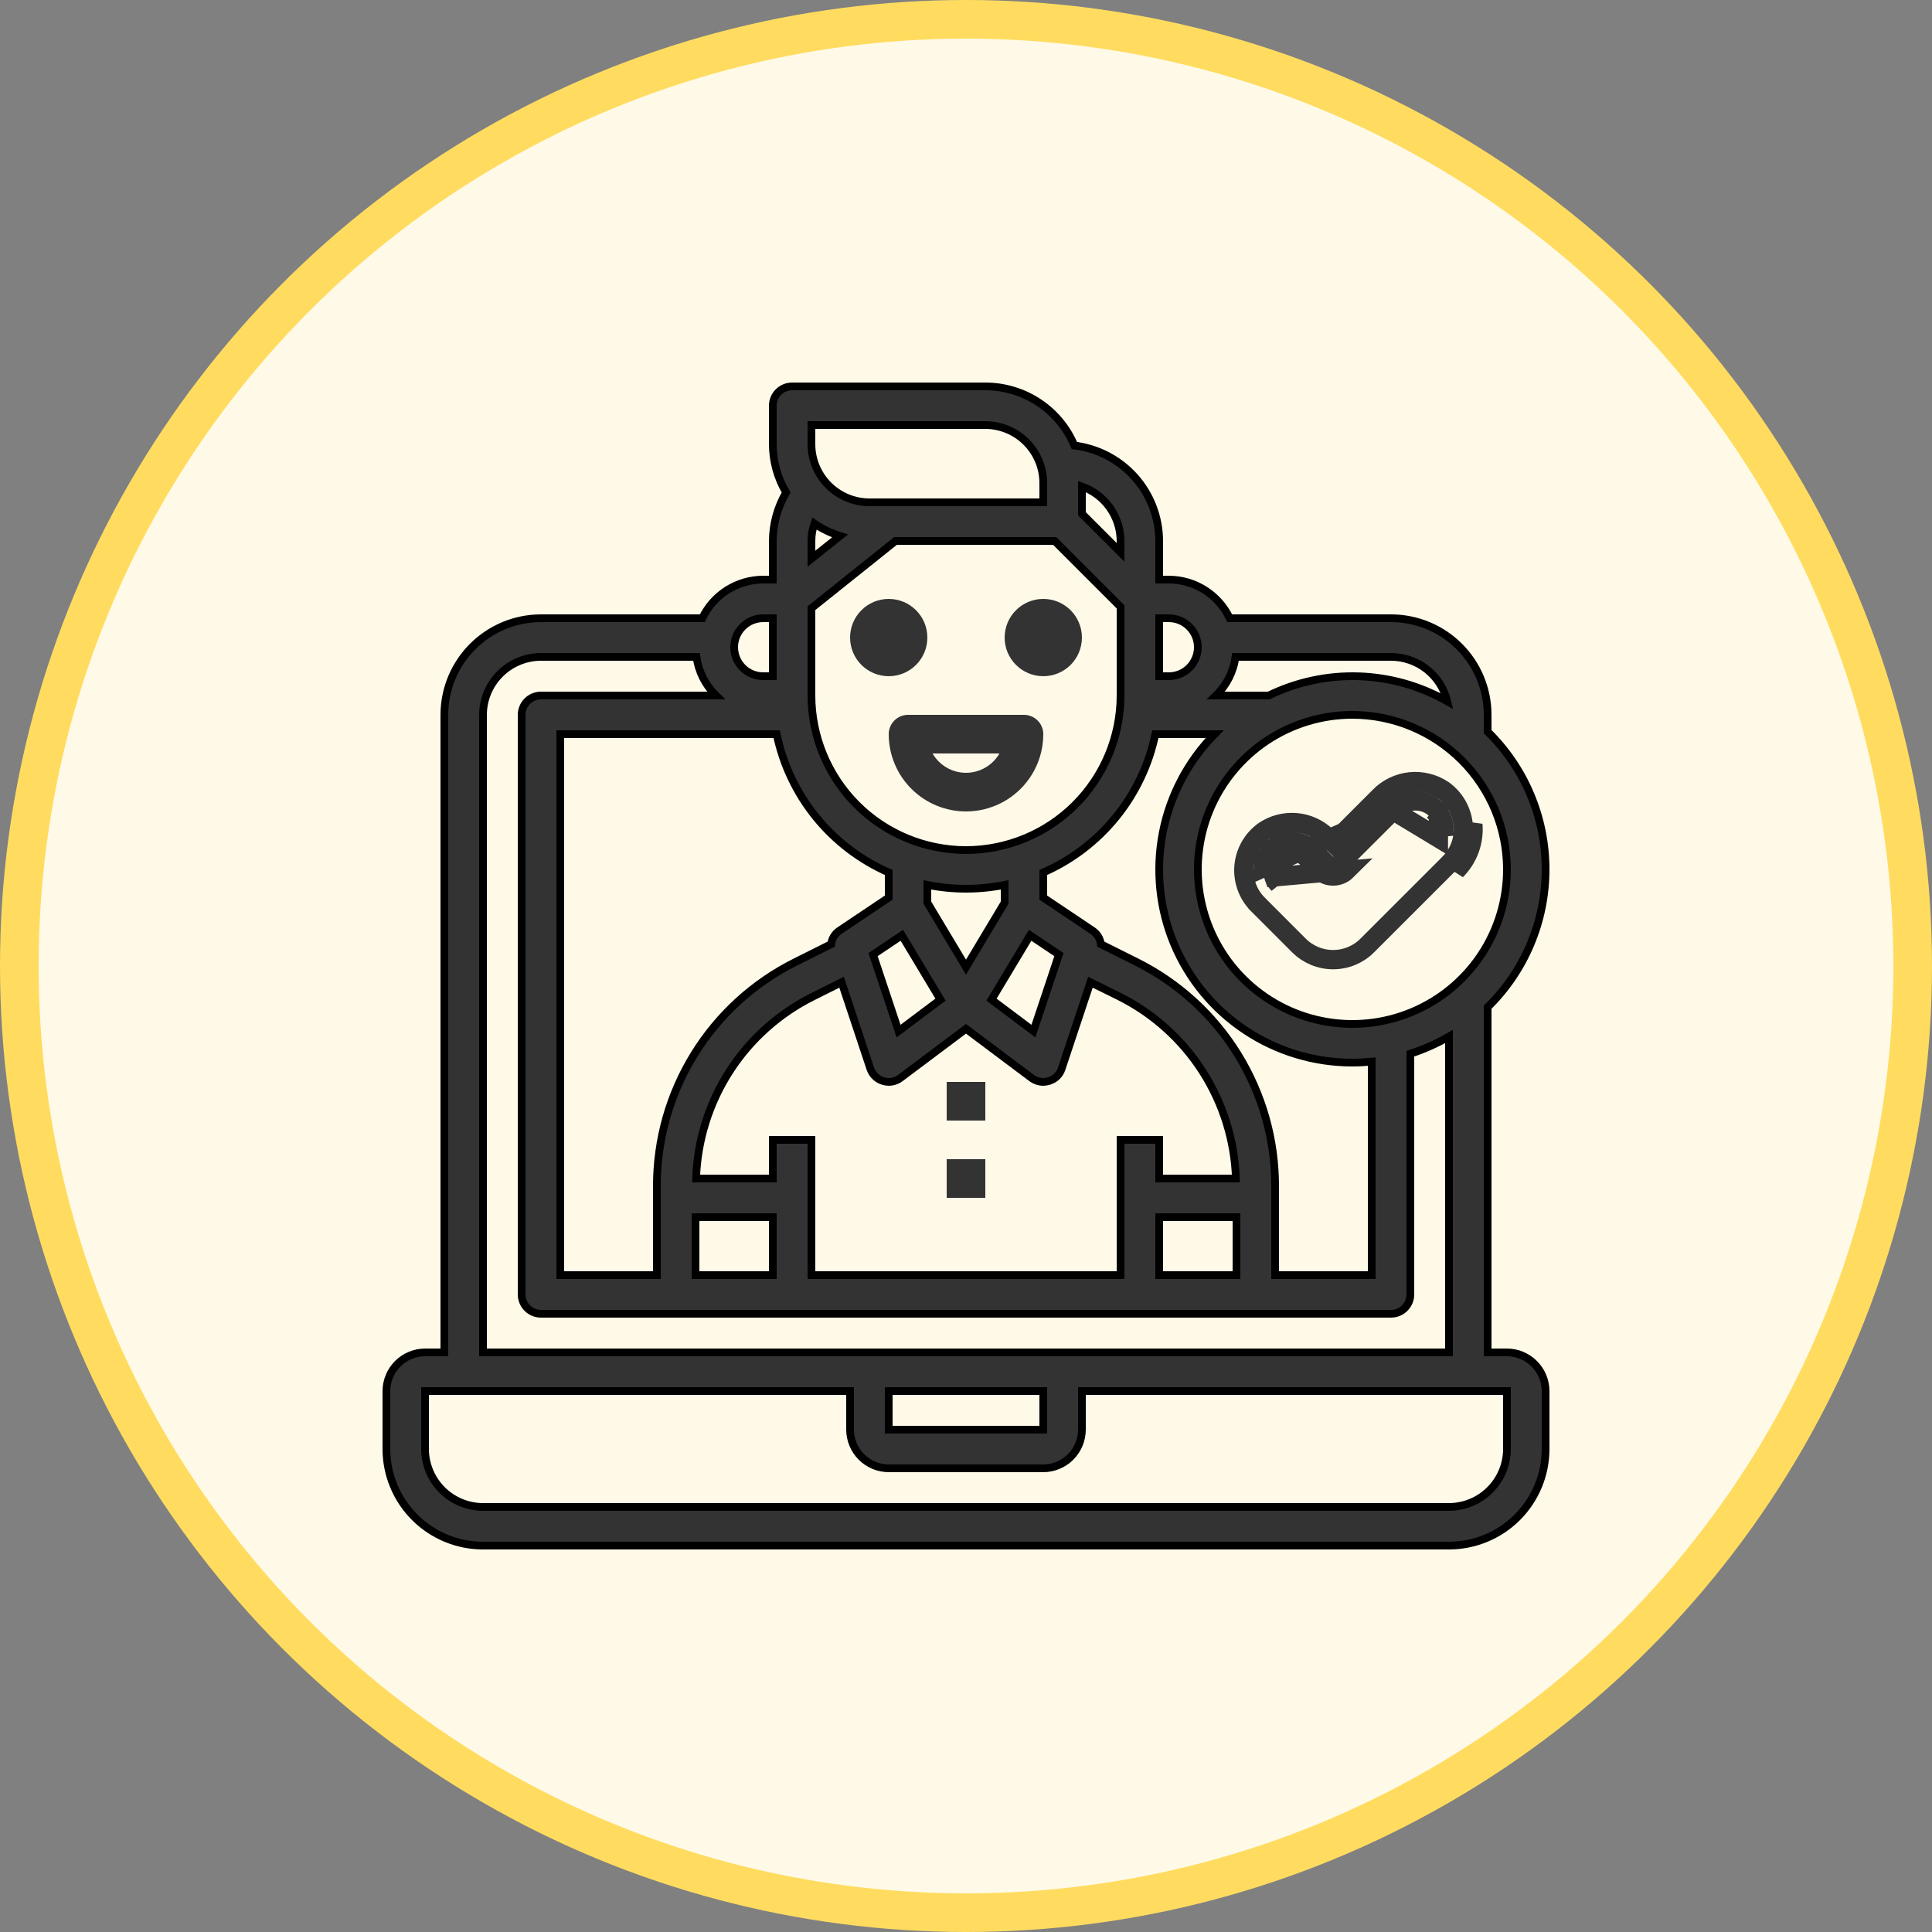 <svg width="100" height="100" viewBox="0 0 100 100" fill="none" xmlns="http://www.w3.org/2000/svg">
<rect x="0" y="0" width="100" height="100" fill="#808080" stroke="none"/>
<circle cx="50" cy="50" r="49" fill="#FFFAE8" stroke="#FFDC60" stroke-width="2"/>
<path d="M65.939 45.39C65.889 45.253 65.87 45.106 65.883 44.961C65.895 44.815 65.94 44.674 66.013 44.547C66.087 44.42 66.187 44.312 66.307 44.228C66.461 44.121 66.645 44.065 66.833 44.067C67.144 44.071 67.442 44.197 67.661 44.418L68.293 45.05C68.481 45.237 68.735 45.343 69 45.343C69.265 45.343 69.519 45.237 69.707 45.05L65.939 45.39ZM65.939 45.39C65.989 45.528 66.069 45.653 66.172 45.756L65.939 45.39ZM72.101 41.952L69.354 44.696L69.353 44.697C69.26 44.79 69.133 44.843 69 44.843C68.867 44.843 68.74 44.79 68.647 44.697L68.016 44.066C68.015 44.065 68.015 44.065 68.015 44.065C67.703 43.752 67.282 43.573 66.84 43.567L66.84 43.567C66.548 43.563 66.261 43.651 66.022 43.818L66.021 43.818C65.841 43.943 65.691 44.106 65.581 44.296L65.581 44.297C65.471 44.486 65.404 44.698 65.385 44.916L72.101 41.952ZM72.101 41.952C72.348 41.69 72.677 41.519 73.035 41.469L73.035 41.469C73.396 41.419 73.763 41.495 74.074 41.684L74.088 41.692L74.101 41.701C74.281 41.826 74.431 41.989 74.541 42.179C74.651 42.369 74.718 42.581 74.737 42.799C74.737 42.8 74.737 42.8 74.737 42.8L74.45 42.825V43.37V43.371L72.101 41.952ZM74.704 40.899L74.728 40.916C75.01 41.123 75.245 41.388 75.418 41.692C75.598 42.008 75.706 42.359 75.737 42.721L75.737 42.721C75.767 43.083 75.718 43.447 75.593 43.788L75.592 43.788C75.467 44.13 75.269 44.44 75.013 44.696L75.013 44.697L70.769 48.939C70.769 48.939 70.769 48.939 70.769 48.94C70.301 49.408 69.665 49.671 69.002 49.671C68.339 49.671 67.703 49.408 67.234 48.939L65.114 46.818L65.114 46.817C64.856 46.56 64.659 46.251 64.534 45.91L64.534 45.909C64.409 45.568 64.359 45.204 64.389 44.842L64.389 44.842C64.42 44.48 64.528 44.129 64.708 43.813C64.887 43.498 65.132 43.227 65.426 43.016C65.913 42.686 66.499 42.533 67.086 42.582C67.674 42.632 68.228 42.882 68.653 43.291L69.007 43.631L69.354 43.285L71.4 41.239L71.4 41.239L71.404 41.234C71.827 40.8 72.39 40.529 72.993 40.467L72.993 40.467C73.596 40.406 74.202 40.559 74.704 40.899ZM76.062 43.961C76.212 43.551 76.271 43.114 76.235 42.679L75.366 45.05C75.674 44.742 75.912 44.37 76.062 43.961ZM74.45 42.825V42.429L74.209 42.67C74.186 42.587 74.152 42.506 74.109 42.43L74.45 42.825Z" stroke="#333333"/>
<mask id="path-3-outside-1_10_1779" maskUnits="userSpaceOnUse" x="19" y="19" width="62" height="62" fill="black">
<rect fill="white" x="19" y="19" width="62" height="62"/>
<path d="M78 70H77V52.13C77.95 51.201 78.704 50.092 79.219 48.868C79.735 47.643 80 46.328 80 45C80 43.672 79.735 42.357 79.219 41.132C78.704 39.908 77.95 38.799 77 37.87V37C77 35.674 76.473 34.402 75.535 33.465C74.598 32.527 73.326 32 72 32H63.65C63.367 31.404 62.921 30.899 62.364 30.545C61.806 30.191 61.16 30.002 60.5 30H60V28C59.996 26.783 59.548 25.609 58.74 24.699C57.931 23.79 56.818 23.207 55.61 23.06C55.228 22.153 54.587 21.378 53.767 20.834C52.947 20.29 51.984 20 51 20H41C40.735 20 40.48 20.105 40.293 20.293C40.105 20.48 40 20.735 40 21V23C40.004 23.877 40.242 24.736 40.69 25.49C40.244 26.252 40.006 27.117 40 28V30H39.5C38.84 30.002 38.194 30.191 37.636 30.545C37.079 30.899 36.633 31.404 36.35 32H28C26.674 32 25.402 32.527 24.465 33.465C23.527 34.402 23 35.674 23 37V70H22C21.47 70.002 20.962 70.213 20.587 70.588C20.213 70.962 20.002 71.47 20 72V75C20 76.326 20.527 77.598 21.465 78.535C22.402 79.473 23.674 80 25 80H75C76.326 80 77.598 79.473 78.535 78.535C79.473 77.598 80 76.326 80 75V72C79.998 71.47 79.787 70.962 79.412 70.588C79.038 70.213 78.53 70.002 78 70ZM78 45C78 46.582 77.531 48.129 76.652 49.445C75.773 50.76 74.523 51.785 73.061 52.391C71.6 52.996 69.991 53.155 68.439 52.846C66.887 52.538 65.462 51.776 64.343 50.657C63.224 49.538 62.462 48.113 62.154 46.561C61.845 45.009 62.004 43.4 62.609 41.938C63.215 40.477 64.24 39.227 65.555 38.348C66.871 37.469 68.418 37 70 37C72.121 37.003 74.154 37.847 75.654 39.346C77.153 40.846 77.997 42.879 78 45ZM63.95 34H72C72.673 34.002 73.325 34.229 73.853 34.646C74.381 35.063 74.753 35.646 74.91 36.3C73.51 35.502 71.937 35.057 70.327 35.005C68.717 34.953 67.118 35.294 65.67 36H62.94C63.491 35.465 63.846 34.761 63.95 34ZM60 32H60.5C60.898 32 61.279 32.158 61.561 32.439C61.842 32.721 62 33.102 62 33.5C62 33.898 61.842 34.279 61.561 34.561C61.279 34.842 60.898 35 60.5 35H60V32ZM59.8 38H62.87C61.488 39.404 60.553 41.185 60.18 43.12C59.808 45.055 60.016 47.056 60.778 48.873C61.54 50.689 62.822 52.24 64.463 53.33C66.103 54.421 68.03 55.002 70 55C70.34 55 70.67 54.98 71 54.95V66H66V61.42C66.008 59.005 65.339 56.635 64.07 54.58C62.802 52.525 60.983 50.865 58.82 49.79L56.98 48.87C56.964 48.729 56.916 48.593 56.842 48.473C56.768 48.352 56.668 48.248 56.55 48.17L54 46.46V45.16C55.468 44.517 56.761 43.531 57.77 42.285C58.779 41.039 59.475 39.57 59.8 38ZM40 59V61H36.03C36.095 59.03 36.692 57.115 37.757 55.456C38.822 53.798 40.316 52.459 42.08 51.58L43.56 50.84L45.05 55.32C45.101 55.469 45.187 55.603 45.3 55.713C45.413 55.822 45.55 55.904 45.7 55.95C45.797 55.981 45.898 55.998 46 56C46.216 55.998 46.426 55.928 46.6 55.8L50 53.25L53.4 55.8C53.574 55.928 53.784 55.998 54 56C54.102 55.998 54.203 55.981 54.3 55.95C54.451 55.905 54.589 55.825 54.703 55.715C54.816 55.605 54.901 55.47 54.95 55.32L56.44 50.84L57.92 51.57C59.684 52.452 61.177 53.793 62.242 55.453C63.306 57.113 63.904 59.029 63.97 61H60V59H58V66H42V59H40ZM40 63V66H36V63H40ZM52 46.72L50 50.06L48 46.72V45.8C49.32 46.067 50.68 46.067 52 45.8V46.72ZM53.32 48.41L54.81 49.41L53.49 53.37L51.32 51.74L53.32 48.41ZM48.68 51.74L46.51 53.37L45.19 49.41L46.68 48.41L48.68 51.74ZM60 63H64V66H60V63ZM56 25.18C56.583 25.388 57.087 25.77 57.445 26.274C57.803 26.779 57.997 27.381 58 28V28.59L56 26.59V25.18ZM42 22H51C51.795 22.002 52.557 22.319 53.119 22.881C53.681 23.443 53.998 24.205 54 25V26H45C44.205 25.998 43.443 25.681 42.881 25.119C42.319 24.557 42.002 23.795 42 23V22ZM42 28C41.999 27.694 42.05 27.39 42.15 27.1C42.56 27.377 43.008 27.592 43.48 27.74L42 28.92V28ZM42 31.48L46.35 28H54.59L58 31.41V36C57.997 38.121 57.153 40.154 55.654 41.654C54.154 43.153 52.121 43.997 50 44C47.879 43.998 45.845 43.155 44.345 41.655C42.845 40.155 42.002 38.121 42 36V31.48ZM40.2 38C40.526 39.569 41.222 41.038 42.231 42.284C43.24 43.529 44.532 44.515 46 45.16V46.46L43.45 48.17C43.332 48.248 43.232 48.352 43.158 48.473C43.084 48.593 43.036 48.729 43.02 48.87L41.18 49.79C39.017 50.865 37.198 52.525 35.929 54.58C34.661 56.635 33.992 59.005 34 61.42V66H29V38H40.2ZM39.5 32H40V35H39.5C39.102 35 38.721 34.842 38.439 34.561C38.158 34.279 38 33.898 38 33.5C38 33.102 38.158 32.721 38.439 32.439C38.721 32.158 39.102 32 39.5 32ZM25 37C25.002 36.205 25.319 35.443 25.881 34.881C26.443 34.319 27.205 34.002 28 34H36.05C36.154 34.761 36.509 35.465 37.06 36H28C27.735 36 27.48 36.105 27.293 36.293C27.105 36.48 27 36.735 27 37V67C27 67.265 27.105 67.52 27.293 67.707C27.48 67.895 27.735 68 28 68H72C72.265 68 72.52 67.895 72.707 67.707C72.895 67.52 73 67.265 73 67V54.54C73.697 54.316 74.367 54.017 75 53.65V70H25V37ZM54 72V74H46V72H54ZM78 75C77.998 75.795 77.681 76.557 77.119 77.119C76.557 77.681 75.795 77.998 75 78H25C24.205 77.998 23.443 77.681 22.881 77.119C22.319 76.557 22.002 75.795 22 75V72H44V74C44.002 74.53 44.213 75.038 44.587 75.412C44.962 75.787 45.47 75.998 46 76H54C54.53 75.998 55.038 75.787 55.413 75.412C55.787 75.038 55.998 74.53 56 74V72H78V75Z"/>
</mask>
<path d="M78 70H77V52.13C77.95 51.201 78.704 50.092 79.219 48.868C79.735 47.643 80 46.328 80 45C80 43.672 79.735 42.357 79.219 41.132C78.704 39.908 77.95 38.799 77 37.87V37C77 35.674 76.473 34.402 75.535 33.465C74.598 32.527 73.326 32 72 32H63.65C63.367 31.404 62.921 30.899 62.364 30.545C61.806 30.191 61.16 30.002 60.5 30H60V28C59.996 26.783 59.548 25.609 58.74 24.699C57.931 23.79 56.818 23.207 55.61 23.06C55.228 22.153 54.587 21.378 53.767 20.834C52.947 20.29 51.984 20 51 20H41C40.735 20 40.48 20.105 40.293 20.293C40.105 20.48 40 20.735 40 21V23C40.004 23.877 40.242 24.736 40.69 25.49C40.244 26.252 40.006 27.117 40 28V30H39.5C38.84 30.002 38.194 30.191 37.636 30.545C37.079 30.899 36.633 31.404 36.35 32H28C26.674 32 25.402 32.527 24.465 33.465C23.527 34.402 23 35.674 23 37V70H22C21.47 70.002 20.962 70.213 20.587 70.588C20.213 70.962 20.002 71.47 20 72V75C20 76.326 20.527 77.598 21.465 78.535C22.402 79.473 23.674 80 25 80H75C76.326 80 77.598 79.473 78.535 78.535C79.473 77.598 80 76.326 80 75V72C79.998 71.47 79.787 70.962 79.412 70.588C79.038 70.213 78.53 70.002 78 70ZM78 45C78 46.582 77.531 48.129 76.652 49.445C75.773 50.76 74.523 51.785 73.061 52.391C71.6 52.996 69.991 53.155 68.439 52.846C66.887 52.538 65.462 51.776 64.343 50.657C63.224 49.538 62.462 48.113 62.154 46.561C61.845 45.009 62.004 43.4 62.609 41.938C63.215 40.477 64.24 39.227 65.555 38.348C66.871 37.469 68.418 37 70 37C72.121 37.003 74.154 37.847 75.654 39.346C77.153 40.846 77.997 42.879 78 45ZM63.95 34H72C72.673 34.002 73.325 34.229 73.853 34.646C74.381 35.063 74.753 35.646 74.91 36.3C73.51 35.502 71.937 35.057 70.327 35.005C68.717 34.953 67.118 35.294 65.67 36H62.94C63.491 35.465 63.846 34.761 63.95 34ZM60 32H60.5C60.898 32 61.279 32.158 61.561 32.439C61.842 32.721 62 33.102 62 33.5C62 33.898 61.842 34.279 61.561 34.561C61.279 34.842 60.898 35 60.5 35H60V32ZM59.8 38H62.87C61.488 39.404 60.553 41.185 60.18 43.12C59.808 45.055 60.016 47.056 60.778 48.873C61.54 50.689 62.822 52.24 64.463 53.33C66.103 54.421 68.03 55.002 70 55C70.34 55 70.67 54.98 71 54.95V66H66V61.42C66.008 59.005 65.339 56.635 64.07 54.58C62.802 52.525 60.983 50.865 58.82 49.79L56.98 48.87C56.964 48.729 56.916 48.593 56.842 48.473C56.768 48.352 56.668 48.248 56.55 48.17L54 46.46V45.16C55.468 44.517 56.761 43.531 57.77 42.285C58.779 41.039 59.475 39.57 59.8 38ZM40 59V61H36.03C36.095 59.03 36.692 57.115 37.757 55.456C38.822 53.798 40.316 52.459 42.08 51.58L43.56 50.84L45.05 55.32C45.101 55.469 45.187 55.603 45.3 55.713C45.413 55.822 45.55 55.904 45.7 55.95C45.797 55.981 45.898 55.998 46 56C46.216 55.998 46.426 55.928 46.6 55.8L50 53.25L53.4 55.8C53.574 55.928 53.784 55.998 54 56C54.102 55.998 54.203 55.981 54.3 55.95C54.451 55.905 54.589 55.825 54.703 55.715C54.816 55.605 54.901 55.47 54.95 55.32L56.44 50.84L57.92 51.57C59.684 52.452 61.177 53.793 62.242 55.453C63.306 57.113 63.904 59.029 63.97 61H60V59H58V66H42V59H40ZM40 63V66H36V63H40ZM52 46.72L50 50.06L48 46.72V45.8C49.32 46.067 50.68 46.067 52 45.8V46.72ZM53.32 48.41L54.81 49.41L53.49 53.37L51.32 51.74L53.32 48.41ZM48.68 51.74L46.51 53.37L45.19 49.41L46.68 48.41L48.68 51.74ZM60 63H64V66H60V63ZM56 25.18C56.583 25.388 57.087 25.77 57.445 26.274C57.803 26.779 57.997 27.381 58 28V28.59L56 26.59V25.18ZM42 22H51C51.795 22.002 52.557 22.319 53.119 22.881C53.681 23.443 53.998 24.205 54 25V26H45C44.205 25.998 43.443 25.681 42.881 25.119C42.319 24.557 42.002 23.795 42 23V22ZM42 28C41.999 27.694 42.05 27.39 42.15 27.1C42.56 27.377 43.008 27.592 43.48 27.74L42 28.92V28ZM42 31.48L46.35 28H54.59L58 31.41V36C57.997 38.121 57.153 40.154 55.654 41.654C54.154 43.153 52.121 43.997 50 44C47.879 43.998 45.845 43.155 44.345 41.655C42.845 40.155 42.002 38.121 42 36V31.48ZM40.2 38C40.526 39.569 41.222 41.038 42.231 42.284C43.24 43.529 44.532 44.515 46 45.16V46.46L43.45 48.17C43.332 48.248 43.232 48.352 43.158 48.473C43.084 48.593 43.036 48.729 43.02 48.87L41.18 49.79C39.017 50.865 37.198 52.525 35.929 54.58C34.661 56.635 33.992 59.005 34 61.42V66H29V38H40.2ZM39.5 32H40V35H39.5C39.102 35 38.721 34.842 38.439 34.561C38.158 34.279 38 33.898 38 33.5C38 33.102 38.158 32.721 38.439 32.439C38.721 32.158 39.102 32 39.5 32ZM25 37C25.002 36.205 25.319 35.443 25.881 34.881C26.443 34.319 27.205 34.002 28 34H36.05C36.154 34.761 36.509 35.465 37.06 36H28C27.735 36 27.48 36.105 27.293 36.293C27.105 36.48 27 36.735 27 37V67C27 67.265 27.105 67.52 27.293 67.707C27.48 67.895 27.735 68 28 68H72C72.265 68 72.52 67.895 72.707 67.707C72.895 67.52 73 67.265 73 67V54.54C73.697 54.316 74.367 54.017 75 53.65V70H25V37ZM54 72V74H46V72H54ZM78 75C77.998 75.795 77.681 76.557 77.119 77.119C76.557 77.681 75.795 77.998 75 78H25C24.205 77.998 23.443 77.681 22.881 77.119C22.319 76.557 22.002 75.795 22 75V72H44V74C44.002 74.53 44.213 75.038 44.587 75.412C44.962 75.787 45.47 75.998 46 76H54C54.53 75.998 55.038 75.787 55.413 75.412C55.787 75.038 55.998 74.53 56 74V72H78V75Z" fill="#333333"/>
<path d="M78 70H77V52.13C77.95 51.201 78.704 50.092 79.219 48.868C79.735 47.643 80 46.328 80 45C80 43.672 79.735 42.357 79.219 41.132C78.704 39.908 77.95 38.799 77 37.87V37C77 35.674 76.473 34.402 75.535 33.465C74.598 32.527 73.326 32 72 32H63.65C63.367 31.404 62.921 30.899 62.364 30.545C61.806 30.191 61.16 30.002 60.5 30H60V28C59.996 26.783 59.548 25.609 58.74 24.699C57.931 23.79 56.818 23.207 55.61 23.06C55.228 22.153 54.587 21.378 53.767 20.834C52.947 20.29 51.984 20 51 20H41C40.735 20 40.48 20.105 40.293 20.293C40.105 20.48 40 20.735 40 21V23C40.004 23.877 40.242 24.736 40.69 25.49C40.244 26.252 40.006 27.117 40 28V30H39.5C38.84 30.002 38.194 30.191 37.636 30.545C37.079 30.899 36.633 31.404 36.35 32H28C26.674 32 25.402 32.527 24.465 33.465C23.527 34.402 23 35.674 23 37V70H22C21.47 70.002 20.962 70.213 20.587 70.588C20.213 70.962 20.002 71.47 20 72V75C20 76.326 20.527 77.598 21.465 78.535C22.402 79.473 23.674 80 25 80H75C76.326 80 77.598 79.473 78.535 78.535C79.473 77.598 80 76.326 80 75V72C79.998 71.47 79.787 70.962 79.412 70.588C79.038 70.213 78.53 70.002 78 70ZM78 45C78 46.582 77.531 48.129 76.652 49.445C75.773 50.76 74.523 51.785 73.061 52.391C71.6 52.996 69.991 53.155 68.439 52.846C66.887 52.538 65.462 51.776 64.343 50.657C63.224 49.538 62.462 48.113 62.154 46.561C61.845 45.009 62.004 43.4 62.609 41.938C63.215 40.477 64.24 39.227 65.555 38.348C66.871 37.469 68.418 37 70 37C72.121 37.003 74.154 37.847 75.654 39.346C77.153 40.846 77.997 42.879 78 45ZM63.95 34H72C72.673 34.002 73.325 34.229 73.853 34.646C74.381 35.063 74.753 35.646 74.91 36.3C73.51 35.502 71.937 35.057 70.327 35.005C68.717 34.953 67.118 35.294 65.67 36H62.94C63.491 35.465 63.846 34.761 63.95 34ZM60 32H60.5C60.898 32 61.279 32.158 61.561 32.439C61.842 32.721 62 33.102 62 33.5C62 33.898 61.842 34.279 61.561 34.561C61.279 34.842 60.898 35 60.5 35H60V32ZM59.8 38H62.87C61.488 39.404 60.553 41.185 60.18 43.12C59.808 45.055 60.016 47.056 60.778 48.873C61.54 50.689 62.822 52.24 64.463 53.33C66.103 54.421 68.03 55.002 70 55C70.34 55 70.67 54.98 71 54.95V66H66V61.42C66.008 59.005 65.339 56.635 64.07 54.58C62.802 52.525 60.983 50.865 58.82 49.79L56.98 48.87C56.964 48.729 56.916 48.593 56.842 48.473C56.768 48.352 56.668 48.248 56.55 48.17L54 46.46V45.16C55.468 44.517 56.761 43.531 57.77 42.285C58.779 41.039 59.475 39.57 59.8 38ZM40 59V61H36.03C36.095 59.03 36.692 57.115 37.757 55.456C38.822 53.798 40.316 52.459 42.08 51.58L43.56 50.84L45.05 55.32C45.101 55.469 45.187 55.603 45.3 55.713C45.413 55.822 45.55 55.904 45.7 55.95C45.797 55.981 45.898 55.998 46 56C46.216 55.998 46.426 55.928 46.6 55.8L50 53.25L53.4 55.8C53.574 55.928 53.784 55.998 54 56C54.102 55.998 54.203 55.981 54.3 55.95C54.451 55.905 54.589 55.825 54.703 55.715C54.816 55.605 54.901 55.47 54.95 55.32L56.44 50.84L57.92 51.57C59.684 52.452 61.177 53.793 62.242 55.453C63.306 57.113 63.904 59.029 63.97 61H60V59H58V66H42V59H40ZM40 63V66H36V63H40ZM52 46.72L50 50.06L48 46.72V45.8C49.32 46.067 50.68 46.067 52 45.8V46.72ZM53.32 48.41L54.81 49.41L53.49 53.37L51.32 51.74L53.32 48.41ZM48.68 51.74L46.51 53.37L45.19 49.41L46.68 48.41L48.68 51.74ZM60 63H64V66H60V63ZM56 25.18C56.583 25.388 57.087 25.77 57.445 26.274C57.803 26.779 57.997 27.381 58 28V28.59L56 26.59V25.18ZM42 22H51C51.795 22.002 52.557 22.319 53.119 22.881C53.681 23.443 53.998 24.205 54 25V26H45C44.205 25.998 43.443 25.681 42.881 25.119C42.319 24.557 42.002 23.795 42 23V22ZM42 28C41.999 27.694 42.05 27.39 42.15 27.1C42.56 27.377 43.008 27.592 43.48 27.74L42 28.92V28ZM42 31.48L46.35 28H54.59L58 31.41V36C57.997 38.121 57.153 40.154 55.654 41.654C54.154 43.153 52.121 43.997 50 44C47.879 43.998 45.845 43.155 44.345 41.655C42.845 40.155 42.002 38.121 42 36V31.48ZM40.2 38C40.526 39.569 41.222 41.038 42.231 42.284C43.24 43.529 44.532 44.515 46 45.16V46.46L43.45 48.17C43.332 48.248 43.232 48.352 43.158 48.473C43.084 48.593 43.036 48.729 43.02 48.87L41.18 49.79C39.017 50.865 37.198 52.525 35.929 54.58C34.661 56.635 33.992 59.005 34 61.42V66H29V38H40.2ZM39.5 32H40V35H39.5C39.102 35 38.721 34.842 38.439 34.561C38.158 34.279 38 33.898 38 33.5C38 33.102 38.158 32.721 38.439 32.439C38.721 32.158 39.102 32 39.5 32ZM25 37C25.002 36.205 25.319 35.443 25.881 34.881C26.443 34.319 27.205 34.002 28 34H36.05C36.154 34.761 36.509 35.465 37.06 36H28C27.735 36 27.48 36.105 27.293 36.293C27.105 36.48 27 36.735 27 37V67C27 67.265 27.105 67.52 27.293 67.707C27.48 67.895 27.735 68 28 68H72C72.265 68 72.52 67.895 72.707 67.707C72.895 67.52 73 67.265 73 67V54.54C73.697 54.316 74.367 54.017 75 53.65V70H25V37ZM54 72V74H46V72H54ZM78 75C77.998 75.795 77.681 76.557 77.119 77.119C76.557 77.681 75.795 77.998 75 78H25C24.205 77.998 23.443 77.681 22.881 77.119C22.319 76.557 22.002 75.795 22 75V72H44V74C44.002 74.53 44.213 75.038 44.587 75.412C44.962 75.787 45.47 75.998 46 76H54C54.53 75.998 55.038 75.787 55.413 75.412C55.787 75.038 55.998 74.53 56 74V72H78V75Z" stroke="black" stroke-width="0.4" mask="url(#path-3-outside-1_10_1779)"/>
<path d="M54 35C55.105 35 56 34.105 56 33C56 31.895 55.105 31 54 31C52.895 31 52 31.895 52 33C52 34.105 52.895 35 54 35Z" fill="#333333"/>
<path d="M46 35C47.105 35 48 34.105 48 33C48 31.895 47.105 31 46 31C44.895 31 44 31.895 44 33C44 34.105 44.895 35 46 35Z" fill="#333333"/>
<path d="M53 37H47C46.735 37 46.48 37.105 46.293 37.293C46.105 37.48 46 37.735 46 38C46 39.061 46.421 40.078 47.172 40.828C47.922 41.579 48.939 42 50 42C51.061 42 52.078 41.579 52.828 40.828C53.579 40.078 54 39.061 54 38C54 37.735 53.895 37.48 53.707 37.293C53.52 37.105 53.265 37 53 37ZM50 40C49.649 40 49.304 39.907 49.001 39.732C48.697 39.556 48.444 39.304 48.269 39H51.731C51.556 39.304 51.303 39.556 50.999 39.732C50.696 39.907 50.351 40 50 40Z" fill="#333333"/>
<path d="M51 56H49V58H51V56Z" fill="#333333"/>
<path d="M51 60H49V62H51V60Z" fill="#333333"/>
</svg>

